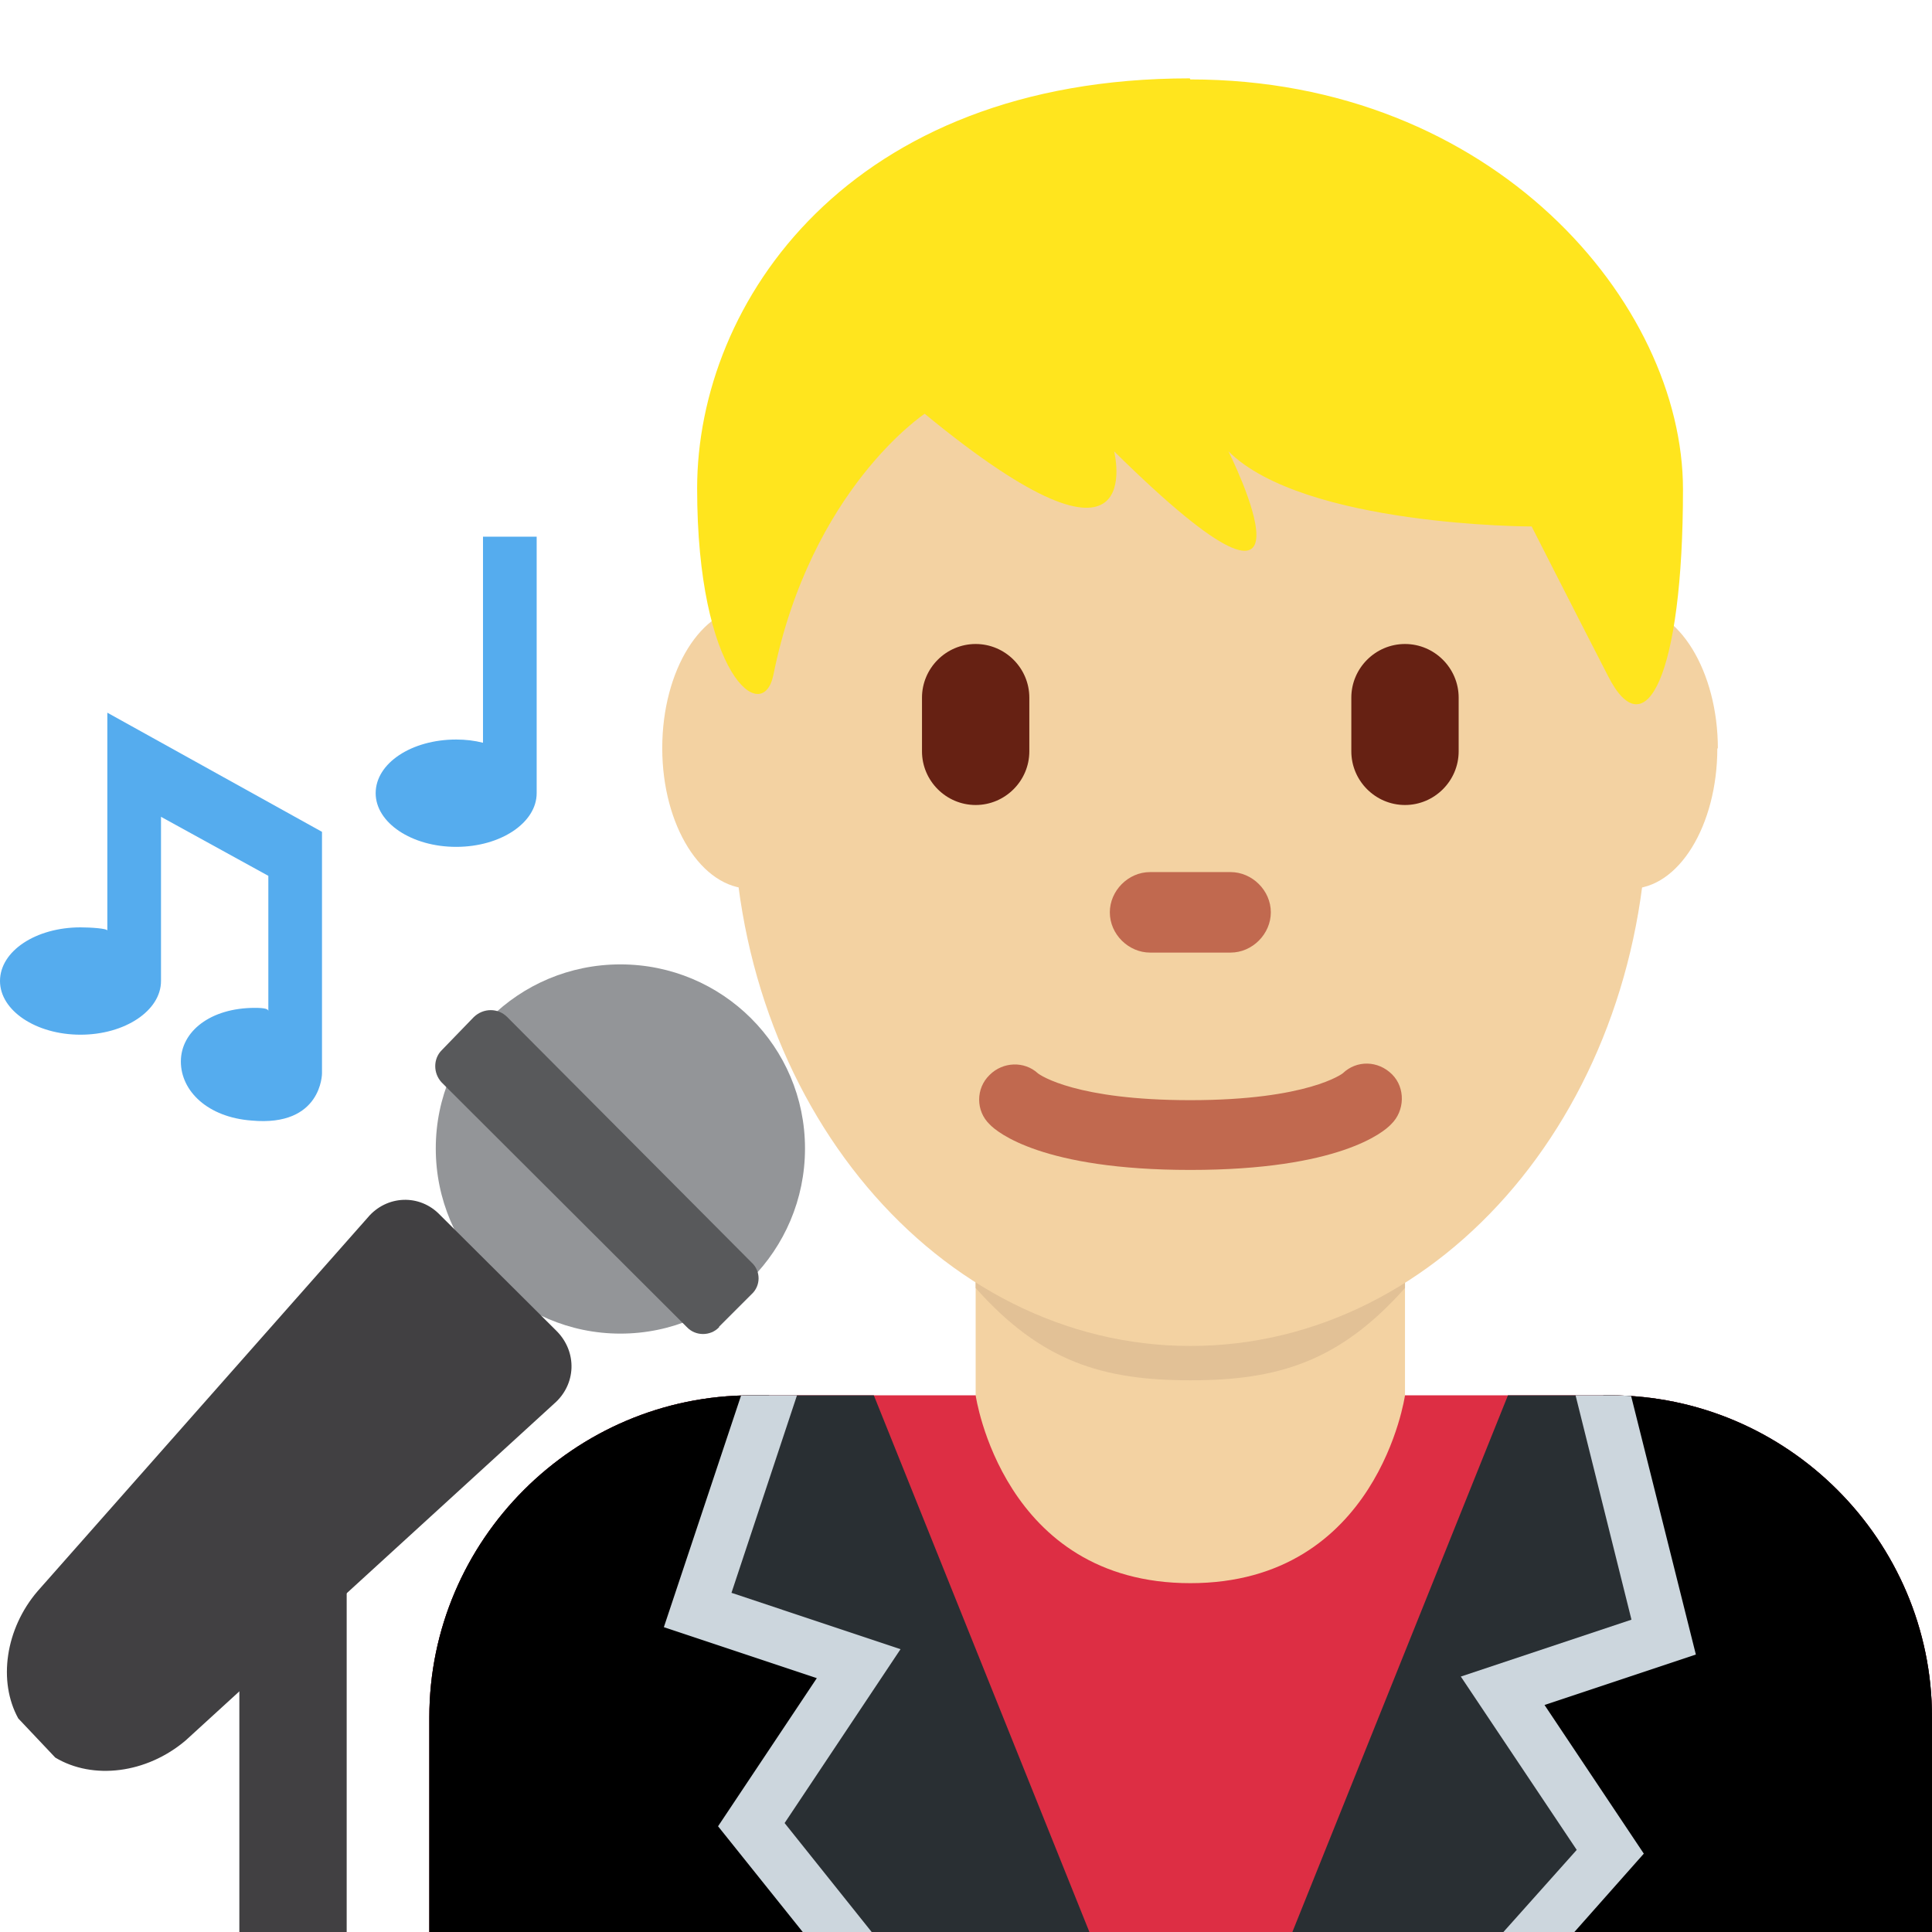 <svg xmlns="http://www.w3.org/2000/svg" viewBox="0 0 45 45" enable-background="new 0 0 45 45"><defs><clipPath id="a"><path d="M0 36h36V0H0v36z"/></clipPath><clipPath id="b"><path d="M14 10c-3.3 0-6-2.7-6-6V0h28v4c0 3.3-2.7 6-6 6H14z"/></clipPath><clipPath id="c"><path d="M0 36h36V0H0v36z"/></clipPath></defs><g><g><g clip-path="url(#a)" transform="matrix(1.25 0 0 -1.25 0 45)"><g><path fill="#dd2e44" d="M36 0v4c0 3.3-2.7 6-6 6H14c-3.3 0-6-2.7-6-6V0h28z"/></g></g></g><g><g clip-path="url(#b)" transform="matrix(1.25 0 0 -1.25 0 45)"><g><path fill="#292f33" d="M15.68 11.5l4.82-12H7.38l-.2 11 8.5 1z"/></g><g><path d="M15 12l-2-6 3-1-2-3 4-5S7.18-2.5 7.18-2v14H15z"/></g><g><path fill="#ccd6dd" d="M7.68-1.7c1.05-.23 5.18-.54 9.24-.75l-3.54 4.42 1.84 2.76-2.85.95 1.94 5.82H7.7V-1.7zm11.4-1.85l-1.1.05c-11.3.52-11.3.95-11.3 1.5v14.5h9l-2.05-6.18 3.15-1.05-2.16-3.24 4.46-5.58z"/></g><g><path fill="#292f33" d="M28.5 11L23.68-1H36.8l.2 11-8.5 1z"/></g><g><path d="M29.5 11.5l1.5-6-3-1 2-3L26-3s11 .1 11 .6v14l-7.5-.1z"/></g><g><path fill="#ccd6dd" d="M28.78 4.23l1.85-2.77-3.5-3.95c4.1.07 8.28.22 9.37.42V11.1l-6.36-.1 1.46-5.83-2.82-.94zm-3.9-7.74l4.5 5.04-2.16 3.23 3.18 1.06L28.86 12l8.64.1V-2.4c0-.58 0-1-11.5-1.1h-1.12z"/></g></g></g><g><g clip-path="url(#c)" transform="matrix(1.25 0 0 -1.25 0 45)"><g><path fill="#f3d2a2" d="M18.18 10s.5-3.5 4-3.5 4 3.5 4 3.5v4h-8v-4z"/></g><g><path fill="#e2c196" d="M18.18 12c1.22-1.37 2.36-1.72 4-1.72 1.64 0 2.78.35 4 1.72v4h-8v-4z"/></g><g><path fill="#f3d2a2" d="M15.63 22.06c0-1.44-.74-2.62-1.64-2.62-.92 0-1.65 1.18-1.65 2.62 0 1.45.73 2.63 1.64 2.63.9 0 1.63-1.2 1.63-2.64"/></g><g><path fill="#f3d2a2" d="M32 22.06c0-1.44-.72-2.62-1.62-2.62-.9 0-1.64 1.18-1.64 2.62 0 1.45.73 2.63 1.64 2.63.9 0 1.63-1.2 1.63-2.64"/></g><g><path fill="#f3d2a2" d="M13.66 21.04c0 5.6 3.82 10.12 8.52 10.12 4.7 0 8.52-4.53 8.52-10.12 0-5.6-3.8-10.12-8.52-10.12-4.7 0-8.52 4.53-8.52 10.12"/></g><g><path fill="#c1694f" d="M22.18 14.2c-2.75 0-3.6.7-3.74.85-.26.25-.26.67 0 .92.25.25.65.26.9.03.05-.04.72-.5 2.84-.5 2.2 0 2.84.5 2.84.5.26.25.66.24.92-.02.25-.25.24-.68-.02-.93-.14-.15-.98-.85-3.74-.85"/></g><g><path fill="#ffe51e" d="M22.18 34.52c5.65 0 9.18-4.17 9.18-7.64 0-3.47-.7-4.86-1.4-3.47-.72 1.4-1.42 2.78-1.42 2.78s-4.24 0-5.65 1.4c0 0 2.1-4.17-2.13 0 0 0 .7-2.78-3.53.7 0 0-2.12-1.4-2.82-4.87-.2-.96-1.42 0-1.42 3.48 0 3.47 2.83 7.64 9.18 7.64"/></g><g><path fill="#662113" d="M18.18 21c-.55 0-1 .45-1 1v1c0 .55.45 1 1 1s1-.45 1-1v-1c0-.55-.45-1-1-1"/></g><g><path fill="#662113" d="M26.18 21c-.55 0-1 .45-1 1v1c0 .55.45 1 1 1s1-.45 1-1v-1c0-.55-.45-1-1-1"/></g><g><path fill="#c1694f" d="M22.93 18.25h-1.5c-.4 0-.75.34-.75.75 0 .4.34.75.75.75h1.5c.4 0 .75-.34.75-.75 0-.4-.34-.75-.75-.75"/></g><g><path fill="#939598" d="M15 14.6c0-1.9-1.54-3.45-3.44-3.45S8.12 12.7 8.12 14.6s1.54 3.43 3.44 3.43S15 16.5 15 14.6"/></g><g><path fill="#58595b" d="M13.4 11.27c-.16-.17-.44-.17-.6 0l-4.57 4.56c-.16.17-.16.44 0 .6l.6.62c.18.17.45.17.62 0L14 12.48c.18-.16.18-.44 0-.6l-.6-.6z"/></g><g><path fill="#414042" d="M1.03 3.25c.7-.42 1.7-.3 2.43.32l6.86 6.27c.42.36.44.97.05 1.36L8.2 13.36c-.38.4-1 .37-1.35-.05L.7 6.35c-.6-.7-.74-1.68-.36-2.37"/></g><g><path fill="#55acee" d="M2 22.72v-4.06c0 .04-.32.06-.5.06-.83 0-1.5-.44-1.5-1 0-.55.67-1 1.5-1s1.5.45 1.5 1v3.06l2-1.1v-2.52c0 .04-.07.06-.25.06-.83 0-1.38-.44-1.38-1 0-.55.5-1.04 1.32-1.1C6 15 6 16 6 16v4.5l-4 2.22z"/></g><g><path fill="#55acee" d="M9 26v-3.84c-.16.04-.32.06-.5.06-.83 0-1.5-.44-1.5-1 0-.55.67-1 1.5-1s1.5.45 1.5 1V26H9z"/></g><path fill="#414042" d="M4.46 7.5h2V0h-2v7.5z"/></g></g></g></svg>